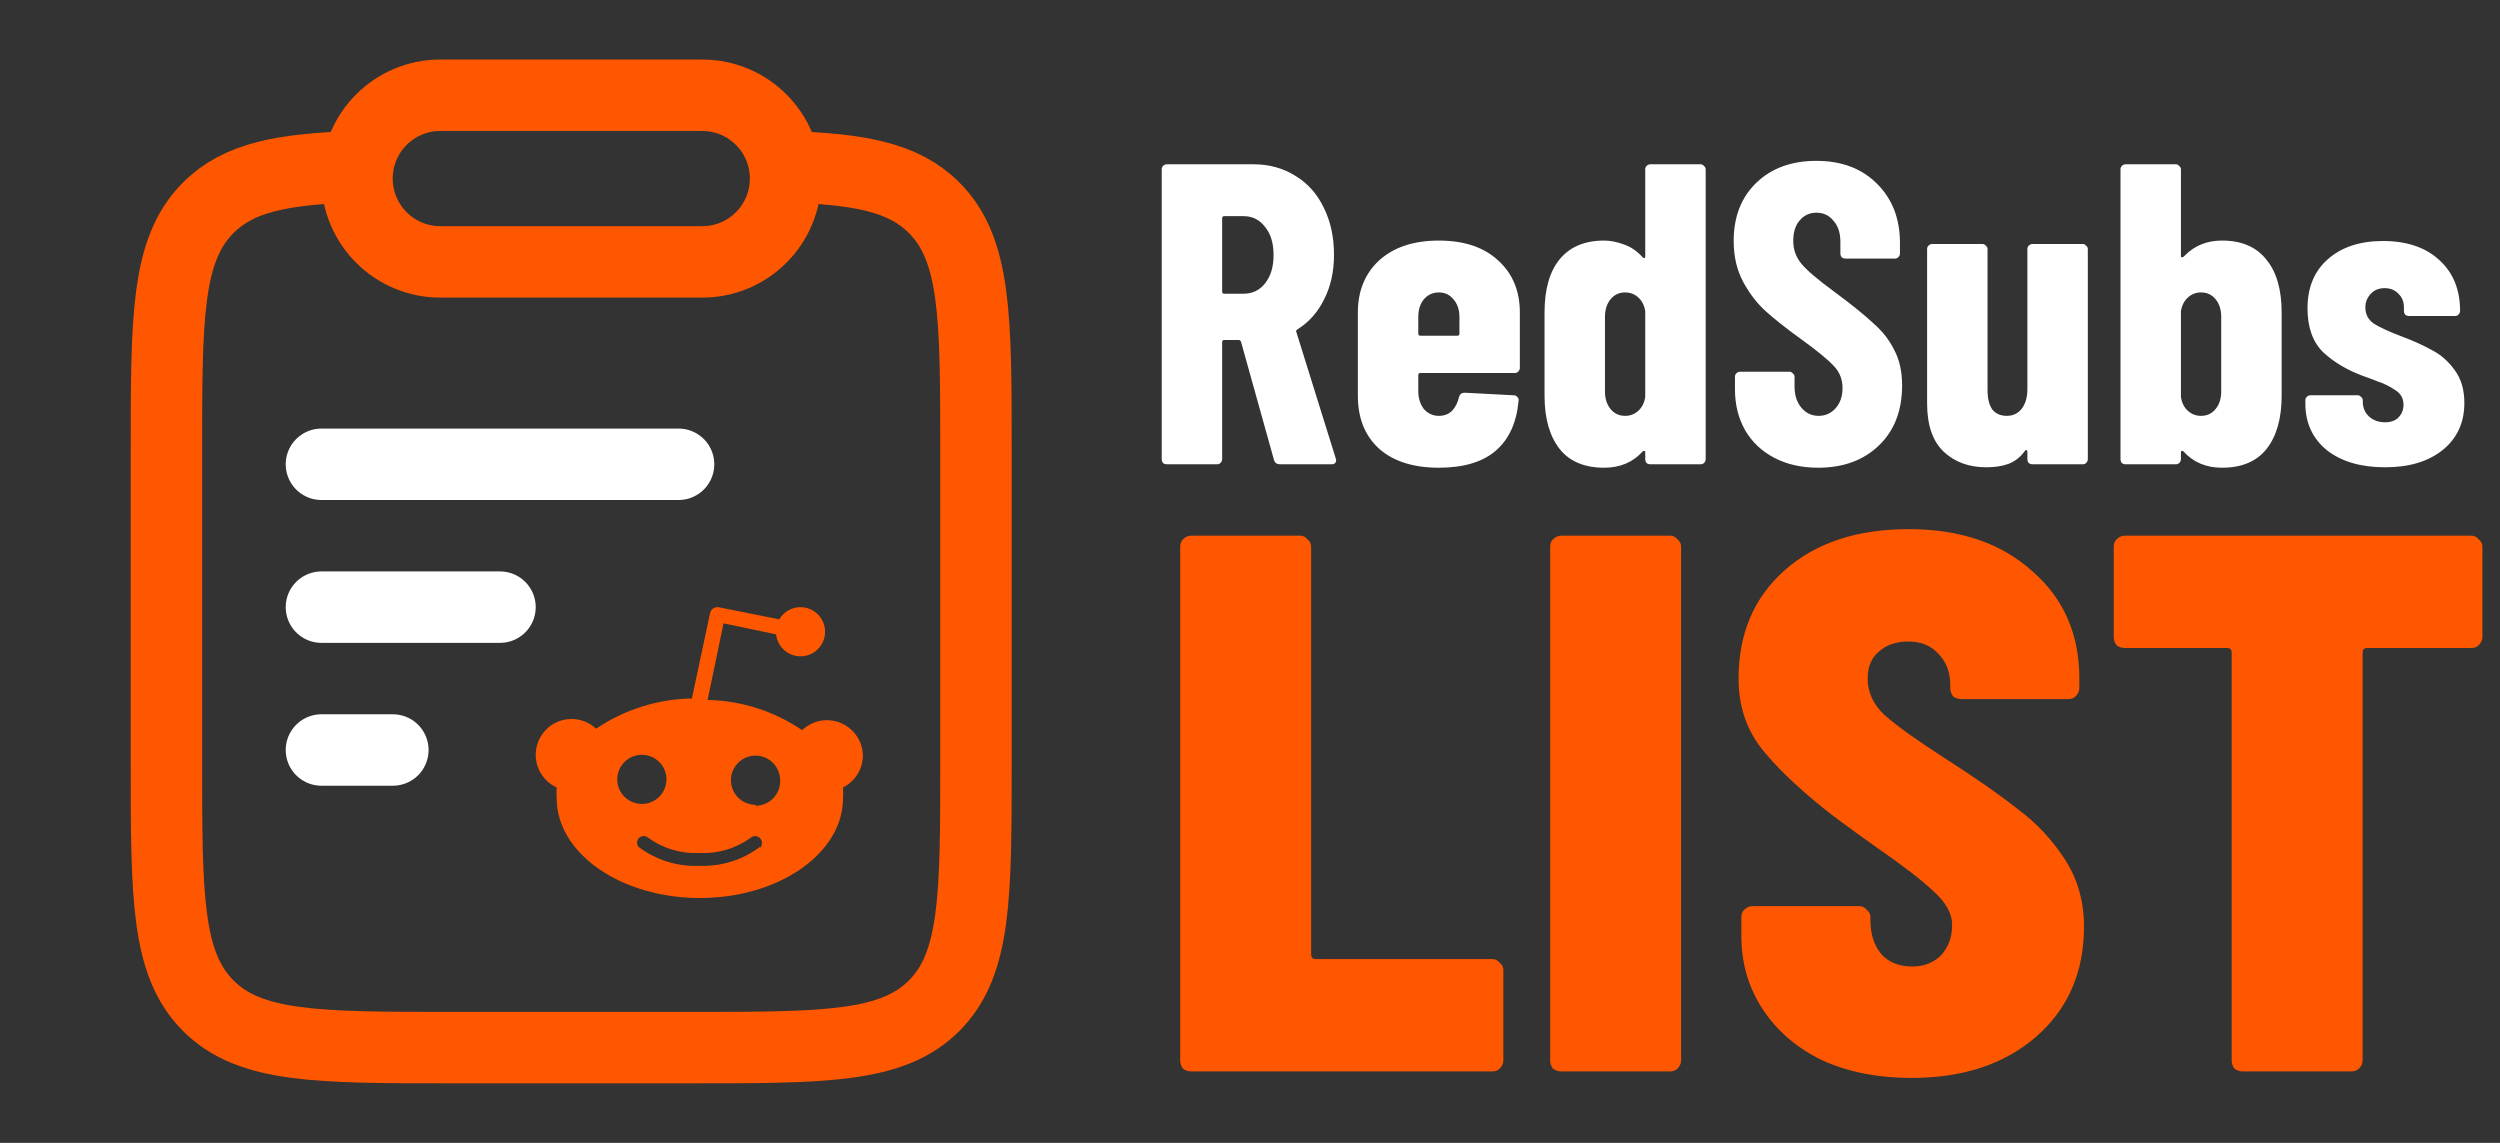 <svg width="70" height="32" viewBox="0 0 70 32" fill="none" xmlns="http://www.w3.org/2000/svg">
<rect x="0" y="0" width="70" height="32" fill="#333333" stroke="none"/>
<path d="M9 17H14M9 13H19" stroke="white" stroke-width="2" stroke-linecap="round"/>
<path d="M9.999 4.667C7.924 4.729 6.688 4.96 5.832 5.816C4.66 6.989 4.66 8.876 4.66 12.651V21.326C4.66 25.101 4.66 26.988 5.832 28.161C7.003 29.333 8.889 29.333 12.66 29.333H19.327C23.098 29.333 24.984 29.333 26.155 28.161C27.327 26.988 27.327 25.101 27.327 21.326V12.651C27.327 8.876 27.327 6.989 26.155 5.816C25.299 4.96 24.063 4.729 21.988 4.667" stroke="#FF5700" stroke-width="2"/>
<path d="M9.996 5C9.996 3.711 11.041 2.667 12.329 2.667H19.663C20.951 2.667 21.996 3.711 21.996 5C21.996 6.289 20.951 7.333 19.663 7.333H12.329C11.041 7.333 9.996 6.289 9.996 5Z" stroke="#FF5700" stroke-width="2" stroke-linejoin="round"/>
<path d="M24.16 21.134C24.139 20.58 23.674 20.147 23.119 20.166C22.873 20.174 22.639 20.275 22.461 20.445C21.678 19.911 20.758 19.619 19.813 19.598L20.259 17.453L21.731 17.762C21.772 18.14 22.11 18.414 22.488 18.373C22.866 18.332 23.139 17.993 23.098 17.615C23.057 17.238 22.719 16.964 22.341 17.005C22.124 17.027 21.929 17.154 21.821 17.342L20.136 17.005C20.021 16.98 19.907 17.051 19.881 17.168C19.881 17.169 19.881 17.169 19.881 17.171L19.373 19.557C18.416 19.573 17.485 19.867 16.691 20.404C16.288 20.024 15.652 20.043 15.273 20.448C14.893 20.852 14.912 21.487 15.317 21.867C15.396 21.94 15.486 22.004 15.587 22.048C15.58 22.149 15.58 22.25 15.587 22.351C15.587 23.891 17.382 25.144 19.596 25.144C21.809 25.144 23.604 23.893 23.604 22.351C23.611 22.25 23.611 22.149 23.604 22.048C23.95 21.875 24.167 21.52 24.16 21.134ZM17.283 21.822C17.283 21.443 17.592 21.134 17.972 21.134C18.351 21.134 18.661 21.443 18.661 21.822C18.661 22.202 18.351 22.511 17.972 22.511C17.59 22.508 17.283 22.202 17.283 21.822ZM21.278 23.74V23.713C20.789 24.081 20.191 24.268 19.578 24.243C18.966 24.269 18.368 24.081 17.879 23.713C17.814 23.634 17.826 23.516 17.905 23.451C17.973 23.395 18.071 23.395 18.141 23.451C18.555 23.754 19.059 23.908 19.572 23.884C20.084 23.911 20.59 23.764 21.009 23.465C21.084 23.392 21.207 23.393 21.281 23.469C21.355 23.544 21.353 23.667 21.278 23.74ZM21.184 22.561C21.172 22.561 21.162 22.561 21.149 22.561L21.155 22.535C20.775 22.535 20.466 22.226 20.466 21.846C20.466 21.467 20.775 21.157 21.155 21.157C21.534 21.157 21.844 21.467 21.844 21.846C21.859 22.226 21.563 22.545 21.184 22.561Z" fill="#FF5700"/>
<path d="M9 21H11" stroke="white" stroke-width="2" stroke-linecap="round"/>
<path d="M35.84 13C35.752 13 35.696 12.96 35.672 12.88L34.748 9.568C34.732 9.536 34.712 9.52 34.688 9.52H34.28C34.24 9.52 34.22 9.54 34.22 9.58V12.856C34.22 12.896 34.204 12.932 34.172 12.964C34.148 12.988 34.116 13 34.076 13H32.672C32.632 13 32.596 12.988 32.564 12.964C32.54 12.932 32.528 12.896 32.528 12.856V4.744C32.528 4.704 32.54 4.672 32.564 4.648C32.596 4.616 32.632 4.6 32.672 4.6H35.096C35.536 4.6 35.928 4.708 36.272 4.924C36.616 5.132 36.88 5.428 37.064 5.812C37.256 6.196 37.352 6.636 37.352 7.132C37.352 7.604 37.26 8.02 37.076 8.38C36.9 8.74 36.652 9.02 36.332 9.22C36.316 9.228 36.304 9.24 36.296 9.256C36.288 9.264 36.288 9.276 36.296 9.292L37.4 12.832L37.412 12.88C37.412 12.96 37.368 13 37.28 13H35.84ZM34.28 6.052C34.24 6.052 34.22 6.072 34.22 6.112V8.164C34.22 8.204 34.24 8.224 34.28 8.224H34.82C35.068 8.224 35.268 8.128 35.42 7.936C35.58 7.736 35.66 7.472 35.66 7.144C35.66 6.808 35.58 6.544 35.42 6.352C35.268 6.152 35.068 6.052 34.82 6.052H34.28ZM42.556 10.3C42.556 10.34 42.54 10.376 42.508 10.408C42.484 10.432 42.452 10.444 42.412 10.444H39.772C39.732 10.444 39.712 10.464 39.712 10.504V10.948C39.712 11.148 39.764 11.316 39.868 11.452C39.98 11.58 40.12 11.644 40.288 11.644C40.44 11.644 40.564 11.596 40.66 11.5C40.756 11.396 40.82 11.268 40.852 11.116C40.876 11.036 40.928 10.996 41.008 10.996L42.388 11.068C42.428 11.068 42.46 11.084 42.484 11.116C42.516 11.14 42.528 11.176 42.52 11.224C42.464 11.84 42.248 12.308 41.872 12.628C41.504 12.94 40.976 13.096 40.288 13.096C39.576 13.096 39.02 12.92 38.62 12.568C38.22 12.208 38.02 11.712 38.02 11.08V8.752C38.02 8.144 38.22 7.656 38.62 7.288C39.028 6.92 39.584 6.736 40.288 6.736C40.992 6.736 41.544 6.92 41.944 7.288C42.352 7.656 42.556 8.144 42.556 8.752V10.3ZM40.288 8.188C40.12 8.188 39.98 8.252 39.868 8.38C39.764 8.508 39.712 8.672 39.712 8.872V9.34C39.712 9.38 39.732 9.4 39.772 9.4H40.804C40.844 9.4 40.864 9.38 40.864 9.34V8.872C40.864 8.672 40.808 8.508 40.696 8.38C40.592 8.252 40.456 8.188 40.288 8.188ZM46.067 4.744C46.067 4.704 46.079 4.672 46.103 4.648C46.135 4.616 46.171 4.6 46.211 4.6H47.615C47.655 4.6 47.687 4.616 47.711 4.648C47.743 4.672 47.759 4.704 47.759 4.744V12.856C47.759 12.896 47.743 12.932 47.711 12.964C47.687 12.988 47.655 13 47.615 13H46.211C46.171 13 46.135 12.988 46.103 12.964C46.079 12.932 46.067 12.896 46.067 12.856V12.664C46.067 12.64 46.059 12.628 46.043 12.628C46.027 12.62 46.011 12.624 45.995 12.64C45.723 12.944 45.363 13.096 44.915 13.096C44.363 13.096 43.947 12.92 43.667 12.568C43.387 12.208 43.247 11.712 43.247 11.08V8.752C43.247 8.104 43.387 7.608 43.667 7.264C43.955 6.912 44.371 6.736 44.915 6.736C45.091 6.736 45.275 6.772 45.467 6.844C45.659 6.908 45.835 7.028 45.995 7.204C46.011 7.22 46.027 7.228 46.043 7.228C46.059 7.22 46.067 7.204 46.067 7.18V4.744ZM45.503 11.644C45.647 11.644 45.771 11.596 45.875 11.5C45.979 11.404 46.043 11.276 46.067 11.116V8.716C46.043 8.556 45.979 8.428 45.875 8.332C45.771 8.236 45.647 8.188 45.503 8.188C45.335 8.188 45.199 8.252 45.095 8.38C44.991 8.508 44.939 8.672 44.939 8.872V10.96C44.939 11.16 44.991 11.324 45.095 11.452C45.199 11.58 45.335 11.644 45.503 11.644ZM50.907 13.096C50.443 13.096 50.035 13.004 49.683 12.82C49.331 12.636 49.059 12.38 48.867 12.052C48.675 11.716 48.579 11.332 48.579 10.9V10.552C48.579 10.512 48.591 10.48 48.615 10.456C48.647 10.424 48.683 10.408 48.723 10.408H50.103C50.143 10.408 50.175 10.424 50.199 10.456C50.231 10.48 50.247 10.512 50.247 10.552V10.816C50.247 11.064 50.311 11.264 50.439 11.416C50.567 11.568 50.727 11.644 50.919 11.644C51.111 11.644 51.271 11.572 51.399 11.428C51.527 11.284 51.591 11.096 51.591 10.864C51.591 10.624 51.511 10.42 51.351 10.252C51.191 10.076 50.879 9.82 50.415 9.484C50.015 9.196 49.691 8.94 49.443 8.716C49.195 8.492 48.983 8.216 48.807 7.888C48.631 7.56 48.543 7.18 48.543 6.748C48.543 6.068 48.755 5.524 49.179 5.116C49.603 4.708 50.163 4.504 50.859 4.504C51.563 4.504 52.127 4.716 52.551 5.14C52.983 5.564 53.199 6.12 53.199 6.808V7.096C53.199 7.136 53.183 7.172 53.151 7.204C53.127 7.228 53.095 7.24 53.055 7.24H51.675C51.635 7.24 51.599 7.228 51.567 7.204C51.543 7.172 51.531 7.136 51.531 7.096V6.772C51.531 6.524 51.467 6.328 51.339 6.184C51.219 6.032 51.059 5.956 50.859 5.956C50.667 5.956 50.511 6.028 50.391 6.172C50.271 6.308 50.211 6.5 50.211 6.748C50.211 6.988 50.287 7.2 50.439 7.384C50.591 7.568 50.891 7.824 51.339 8.152C51.835 8.52 52.207 8.82 52.455 9.052C52.711 9.276 52.907 9.528 53.043 9.808C53.187 10.08 53.259 10.408 53.259 10.792C53.259 11.496 53.043 12.056 52.611 12.472C52.179 12.888 51.611 13.096 50.907 13.096ZM56.767 6.976C56.767 6.936 56.779 6.904 56.803 6.88C56.835 6.848 56.871 6.832 56.911 6.832H58.315C58.355 6.832 58.387 6.848 58.411 6.88C58.443 6.904 58.459 6.936 58.459 6.976V12.856C58.459 12.896 58.443 12.932 58.411 12.964C58.387 12.988 58.355 13 58.315 13H56.911C56.871 13 56.835 12.988 56.803 12.964C56.779 12.932 56.767 12.896 56.767 12.856V12.652C56.767 12.628 56.759 12.612 56.743 12.604C56.727 12.596 56.711 12.604 56.695 12.628C56.575 12.796 56.423 12.916 56.239 12.988C56.063 13.052 55.855 13.084 55.615 13.084C55.135 13.084 54.739 12.94 54.427 12.652C54.115 12.356 53.959 11.904 53.959 11.296V6.976C53.959 6.936 53.971 6.904 53.995 6.88C54.027 6.848 54.063 6.832 54.103 6.832H55.507C55.547 6.832 55.579 6.848 55.603 6.88C55.635 6.904 55.651 6.936 55.651 6.976V10.924C55.651 11.156 55.695 11.336 55.783 11.464C55.879 11.584 56.015 11.644 56.191 11.644C56.367 11.644 56.507 11.576 56.611 11.44C56.715 11.304 56.767 11.12 56.767 10.888V6.976ZM62.218 6.736C62.762 6.736 63.174 6.912 63.454 7.264C63.742 7.608 63.886 8.104 63.886 8.752V11.08C63.886 11.712 63.746 12.208 63.466 12.568C63.186 12.92 62.77 13.096 62.218 13.096C61.77 13.096 61.41 12.944 61.138 12.64C61.122 12.624 61.106 12.62 61.09 12.628C61.074 12.628 61.066 12.64 61.066 12.664V12.856C61.066 12.896 61.05 12.932 61.018 12.964C60.994 12.988 60.962 13 60.922 13H59.518C59.478 13 59.442 12.988 59.41 12.964C59.386 12.932 59.374 12.896 59.374 12.856V4.744C59.374 4.704 59.386 4.672 59.41 4.648C59.442 4.616 59.478 4.6 59.518 4.6H60.922C60.962 4.6 60.994 4.616 61.018 4.648C61.05 4.672 61.066 4.704 61.066 4.744V7.18C61.066 7.196 61.074 7.204 61.09 7.204C61.122 7.204 61.154 7.184 61.186 7.144C61.458 6.872 61.802 6.736 62.218 6.736ZM62.194 8.872C62.194 8.672 62.142 8.508 62.038 8.38C61.934 8.252 61.798 8.188 61.63 8.188C61.486 8.188 61.362 8.236 61.258 8.332C61.154 8.428 61.09 8.556 61.066 8.716V11.116C61.09 11.276 61.154 11.404 61.258 11.5C61.362 11.596 61.486 11.644 61.63 11.644C61.798 11.644 61.934 11.58 62.038 11.452C62.142 11.324 62.194 11.16 62.194 10.96V8.872ZM66.782 13.084C66.102 13.084 65.558 12.924 65.15 12.604C64.75 12.276 64.55 11.84 64.55 11.296V11.212C64.55 11.172 64.562 11.14 64.586 11.116C64.618 11.084 64.654 11.068 64.694 11.068H66.014C66.054 11.068 66.086 11.084 66.11 11.116C66.142 11.14 66.158 11.172 66.158 11.212V11.248C66.158 11.416 66.218 11.556 66.338 11.668C66.458 11.772 66.606 11.824 66.782 11.824C66.942 11.824 67.066 11.78 67.154 11.692C67.25 11.596 67.298 11.476 67.298 11.332C67.298 11.156 67.222 11.02 67.07 10.924C66.918 10.82 66.746 10.736 66.554 10.672C66.37 10.6 66.242 10.552 66.17 10.528C65.73 10.368 65.358 10.148 65.054 9.868C64.758 9.58 64.61 9.168 64.61 8.632C64.61 8.048 64.802 7.588 65.186 7.252C65.57 6.916 66.082 6.748 66.722 6.748C67.386 6.748 67.91 6.924 68.294 7.276C68.686 7.628 68.882 8.104 68.882 8.704C68.882 8.744 68.866 8.78 68.834 8.812C68.81 8.836 68.778 8.848 68.738 8.848H67.454C67.414 8.848 67.378 8.836 67.346 8.812C67.322 8.78 67.31 8.744 67.31 8.704V8.608C67.31 8.448 67.258 8.32 67.154 8.224C67.058 8.12 66.93 8.068 66.77 8.068C66.602 8.068 66.47 8.124 66.374 8.236C66.278 8.34 66.23 8.464 66.23 8.608C66.23 8.8 66.31 8.952 66.47 9.064C66.638 9.168 66.89 9.284 67.226 9.412C67.57 9.54 67.862 9.672 68.102 9.808C68.35 9.936 68.562 10.124 68.738 10.372C68.914 10.612 69.002 10.916 69.002 11.284C69.002 11.836 68.798 12.276 68.39 12.604C67.99 12.924 67.454 13.084 66.782 13.084Z" fill="white"/>
<path d="M33.358 30C33.271 30 33.193 29.974 33.124 29.922C33.072 29.853 33.046 29.775 33.046 29.688V15.31C33.046 15.223 33.072 15.154 33.124 15.102C33.193 15.033 33.271 14.998 33.358 14.998H36.4C36.487 14.998 36.556 15.033 36.608 15.102C36.677 15.154 36.712 15.223 36.712 15.31V26.724C36.712 26.811 36.755 26.854 36.842 26.854H41.782C41.869 26.854 41.938 26.889 41.99 26.958C42.059 27.01 42.094 27.079 42.094 27.166V29.688C42.094 29.775 42.059 29.853 41.99 29.922C41.938 29.974 41.869 30 41.782 30H33.358ZM43.717 30C43.631 30 43.553 29.974 43.483 29.922C43.431 29.853 43.405 29.775 43.405 29.688V15.31C43.405 15.223 43.431 15.154 43.483 15.102C43.553 15.033 43.631 14.998 43.717 14.998H46.759C46.846 14.998 46.915 15.033 46.967 15.102C47.037 15.154 47.071 15.223 47.071 15.31V29.688C47.071 29.775 47.037 29.853 46.967 29.922C46.915 29.974 46.846 30 46.759 30H43.717ZM53.516 30.182C52.58 30.182 51.748 30.017 51.02 29.688C50.309 29.341 49.755 28.865 49.356 28.258C48.957 27.651 48.758 26.967 48.758 26.204V25.684C48.758 25.597 48.784 25.528 48.836 25.476C48.905 25.407 48.983 25.372 49.07 25.372H52.06C52.147 25.372 52.216 25.407 52.268 25.476C52.337 25.528 52.372 25.597 52.372 25.684V25.762C52.372 26.161 52.476 26.481 52.684 26.724C52.892 26.949 53.178 27.062 53.542 27.062C53.871 27.062 54.14 26.958 54.348 26.75C54.556 26.525 54.66 26.239 54.66 25.892C54.66 25.58 54.487 25.268 54.14 24.956C53.811 24.644 53.282 24.237 52.554 23.734C51.774 23.179 51.28 22.815 51.072 22.642C50.275 22.001 49.677 21.42 49.278 20.9C48.879 20.363 48.68 19.73 48.68 19.002C48.68 17.737 49.113 16.723 49.98 15.96C50.847 15.197 51.999 14.816 53.438 14.816C54.877 14.816 56.029 15.206 56.896 15.986C57.78 16.749 58.222 17.754 58.222 19.002V19.262C58.222 19.349 58.187 19.427 58.118 19.496C58.066 19.548 57.997 19.574 57.91 19.574H54.92C54.833 19.574 54.755 19.548 54.686 19.496C54.634 19.427 54.608 19.349 54.608 19.262V19.184C54.608 18.82 54.495 18.525 54.27 18.3C54.062 18.075 53.785 17.962 53.438 17.962C53.091 17.962 52.814 18.057 52.606 18.248C52.398 18.421 52.294 18.673 52.294 19.002C52.294 19.383 52.45 19.721 52.762 20.016C53.091 20.311 53.646 20.709 54.426 21.212C55.293 21.767 55.977 22.243 56.48 22.642C57 23.023 57.442 23.491 57.806 24.046C58.17 24.601 58.352 25.233 58.352 25.944C58.352 27.227 57.901 28.258 57 29.038C56.116 29.801 54.955 30.182 53.516 30.182ZM69.195 14.998C69.282 14.998 69.351 15.033 69.403 15.102C69.472 15.154 69.507 15.223 69.507 15.31V17.832C69.507 17.919 69.472 17.997 69.403 18.066C69.351 18.118 69.282 18.144 69.195 18.144H66.283C66.196 18.144 66.153 18.187 66.153 18.274V29.688C66.153 29.775 66.118 29.853 66.049 29.922C65.997 29.974 65.928 30 65.841 30H62.799C62.712 30 62.634 29.974 62.565 29.922C62.513 29.853 62.487 29.775 62.487 29.688V18.274C62.487 18.187 62.444 18.144 62.357 18.144H59.497C59.41 18.144 59.332 18.118 59.263 18.066C59.211 17.997 59.185 17.919 59.185 17.832V15.31C59.185 15.223 59.211 15.154 59.263 15.102C59.332 15.033 59.41 14.998 59.497 14.998H69.195Z" fill="#FF5700"/>
</svg>
